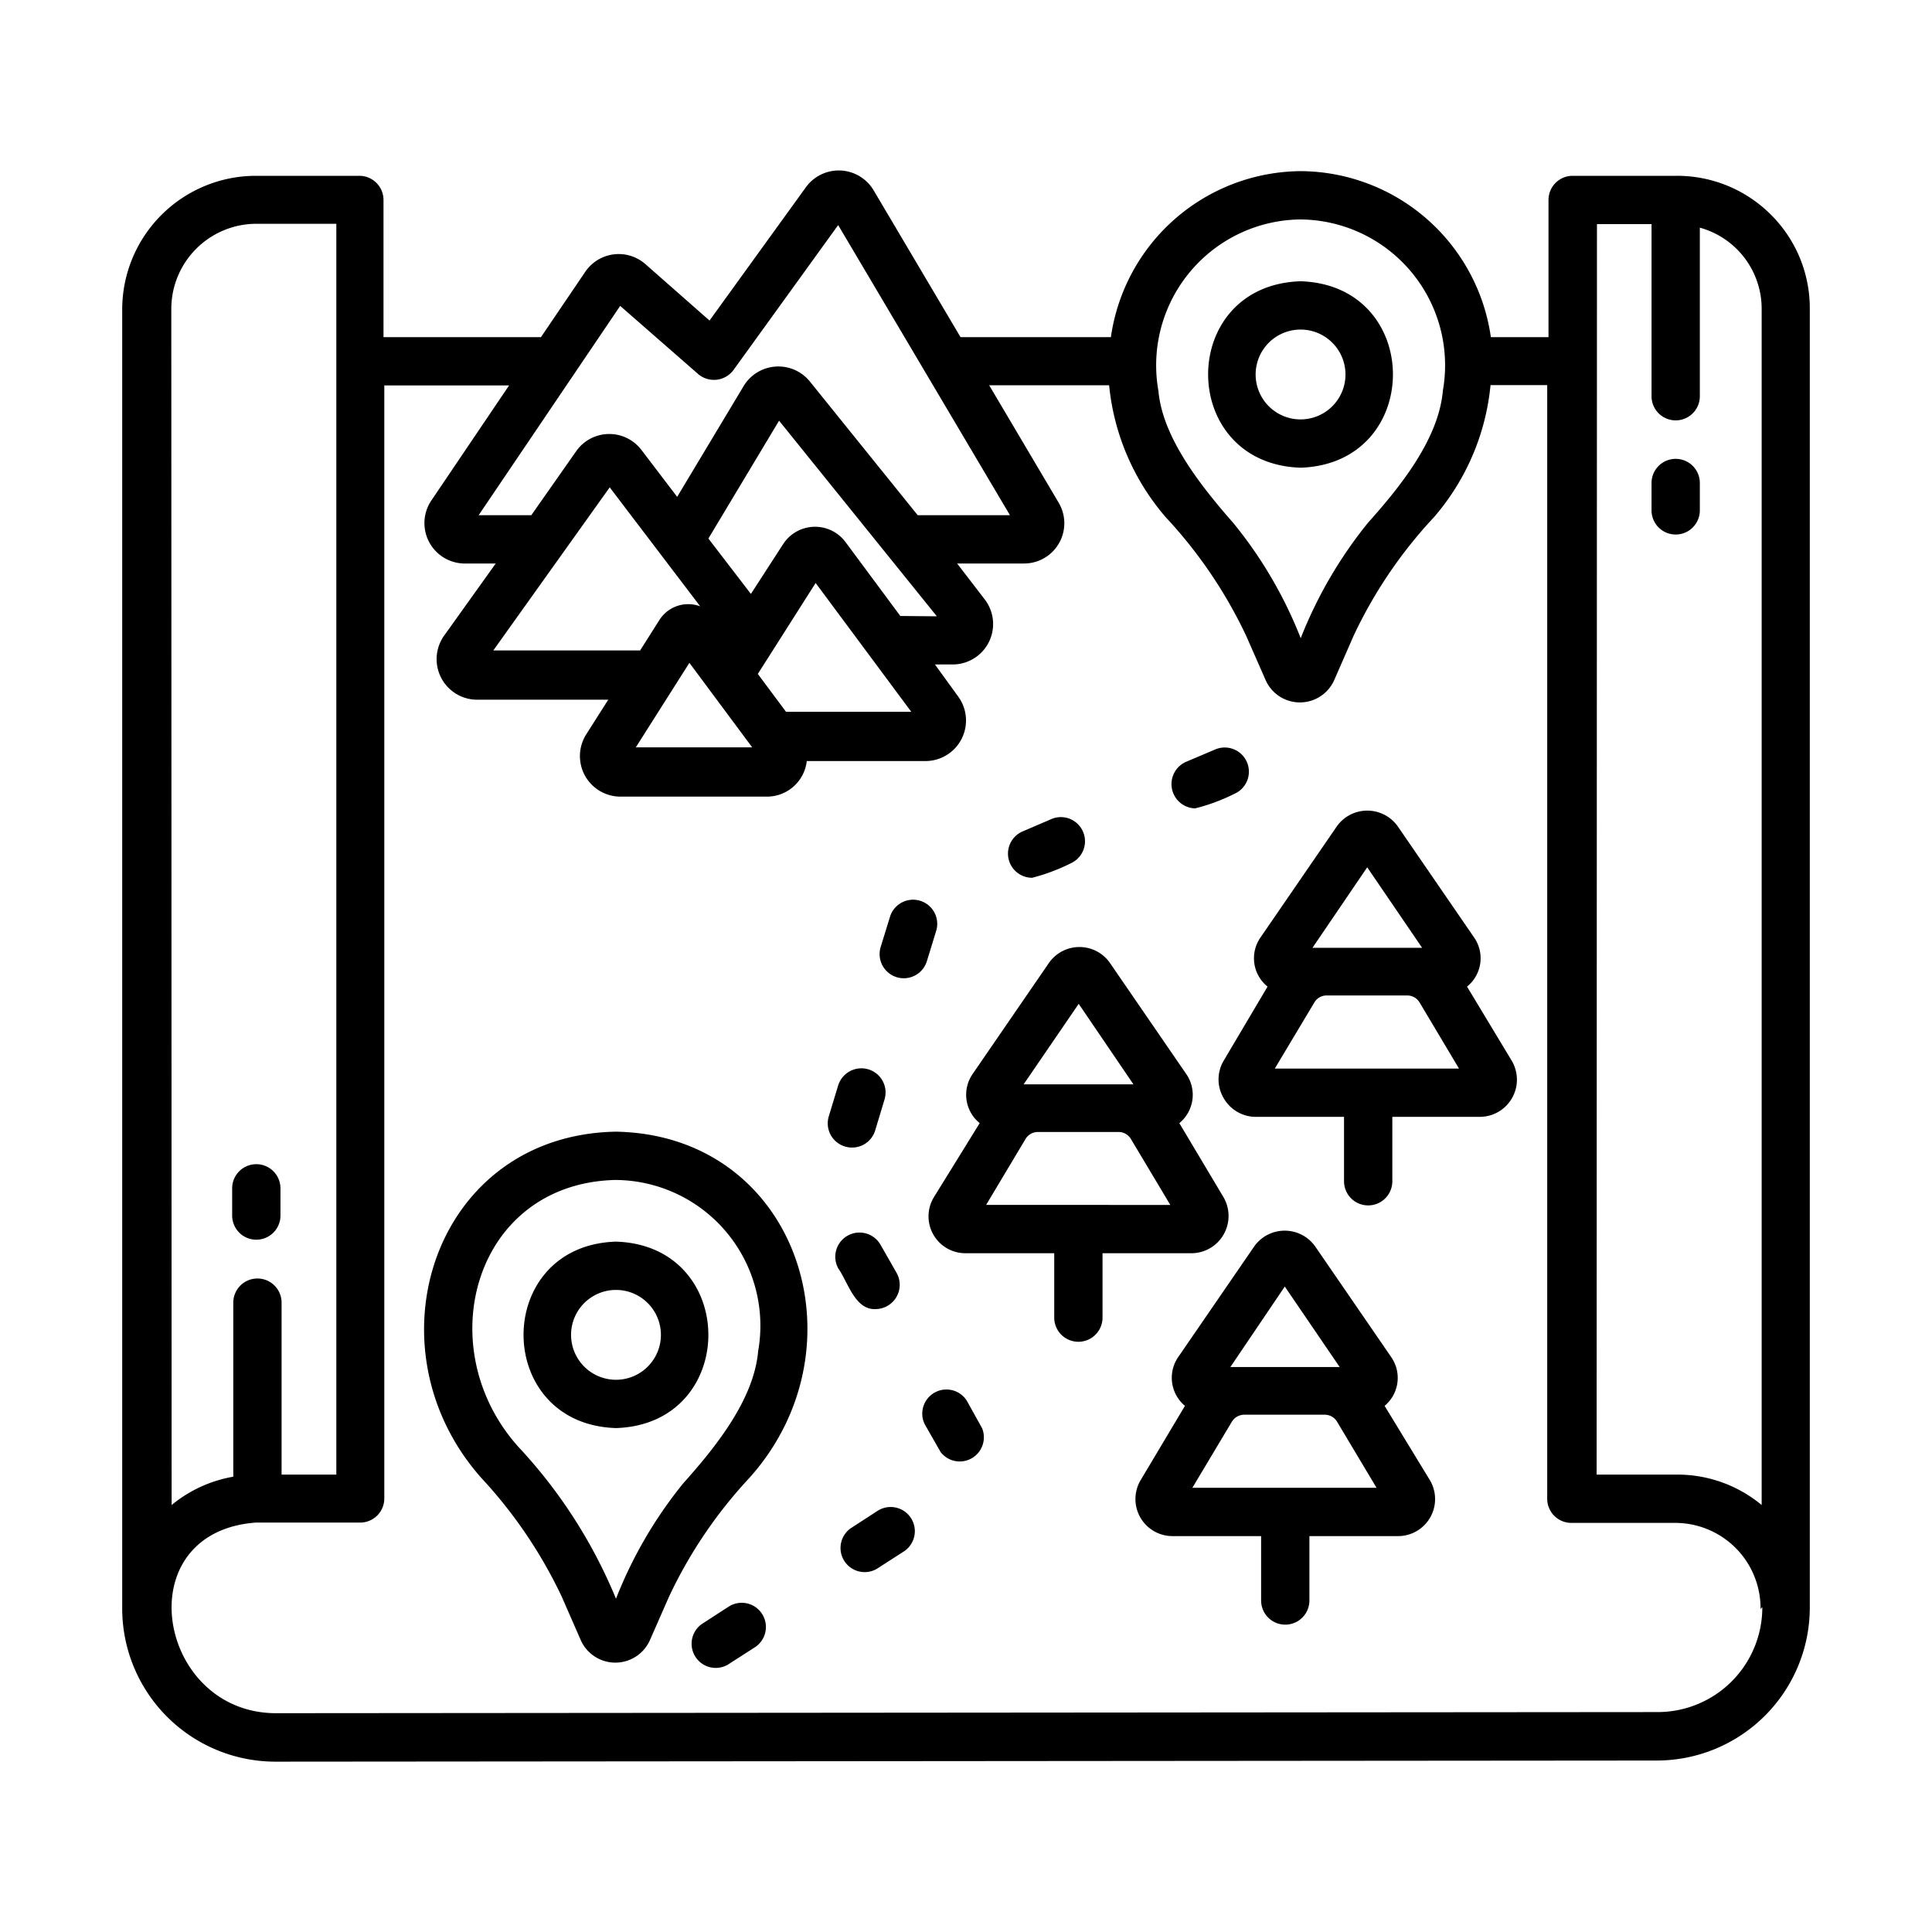 <svg height="512" viewBox="0 0 120 120" width="512" xmlns="http://www.w3.org/2000/svg"><g><path d="m76 76.68a2.32 2.32 0 0 0 0-2.31l-2.75-4.61a2.27 2.27 0 0 0 .43-3.05l-4.74-6.9a2.31 2.31 0 0 0 -3.79 0l-4.74 6.9a2.27 2.27 0 0 0 .44 3.05l-2.85 4.61a2.29 2.29 0 0 0 2 3.47h5.48v4a1.5 1.5 0 0 0 3 0v-4h5.52a2.31 2.31 0 0 0 2-1.16zm-9-14.33 3.4 5h-6.82zm-5.75 12.49 2.45-4.1a.89.89 0 0 1 .77-.43h5a.89.89 0 0 1 .77.43l2.45 4.1z"/><path d="m91.12 61.28a2.26 2.26 0 0 0 .44-3.05l-4.74-6.9a2.32 2.32 0 0 0 -3.79 0l-4.74 6.9a2.26 2.26 0 0 0 .44 3.05l-2.73 4.61a2.28 2.28 0 0 0 0 2.31 2.3 2.3 0 0 0 2 1.17h5.48v4a1.5 1.5 0 0 0 3 0v-4h5.42a2.31 2.31 0 0 0 2-3.48zm-6.2-7.41 3.41 5h-6.81zm-5.74 12.5 2.46-4.11a.88.88 0 0 1 .76-.43h5a.9.9 0 0 1 .77.43l2.45 4.11z"/><path d="m38.27 70.29c-11.33.19-15.59 13.37-8.38 21.5a29.11 29.11 0 0 1 5 7.38l1.19 2.72a2.35 2.35 0 0 0 4.28 0l1.19-2.71a28.72 28.72 0 0 1 5-7.39c7.27-8.1 3.04-21.28-8.28-21.5zm8.82 13.63c-.26 3-2.62 5.94-4.66 8.22a27 27 0 0 0 -4.17 7.16 31.18 31.18 0 0 0 -6.06-9.43c-5.55-6.18-2.75-16.35 6-16.58a9.05 9.05 0 0 1 8.89 10.63z"/><path d="m38.26 77.12c-7.66.24-7.65 11.34 0 11.58 7.65-.24 7.65-11.34 0-11.58zm0 8.58a2.79 2.79 0 0 1 0-5.58 2.79 2.79 0 0 1 0 5.58z"/><path d="m60.05 87a1.5 1.5 0 0 0 -2.62 1.45l1 1.75a1.5 1.5 0 0 0 2.57-1.49z"/><path d="m52.48 71.21a1.5 1.5 0 0 0 1.88-1l.58-1.92a1.5 1.5 0 0 0 -1-1.87 1.51 1.51 0 0 0 -1.88 1l-.58 1.91a1.5 1.5 0 0 0 1 1.88z"/><path d="m54.51 93.84-1.68 1.09a1.5 1.5 0 0 0 1.62 2.52l1.68-1.08a1.5 1.5 0 0 0 -1.62-2.53z"/><path d="m45.26 99.79-1.68 1.09a1.5 1.5 0 0 0 1.62 2.52l1.68-1.08a1.5 1.5 0 0 0 -1.62-2.53z"/><path d="m54.38 81.31a1.51 1.51 0 0 0 1.32-2.23l-1-1.75a1.5 1.5 0 0 0 -2.63 1.46c.6.85 1.04 2.58 2.31 2.52z"/><path d="m58.16 57.78a1.5 1.5 0 0 0 -2.87-.87l-.59 1.91a1.5 1.5 0 0 0 2.87.88z"/><path d="m64.11 54.52a12.08 12.08 0 0 0 2.42-.91 1.5 1.5 0 0 0 -1.17-2.76l-1.84.79a1.5 1.5 0 0 0 .59 2.88z"/><path d="m74.23 50.21a11.75 11.75 0 0 0 2.43-.9 1.5 1.5 0 0 0 -1.18-2.76l-1.84.78a1.51 1.51 0 0 0 .59 2.88z"/><path d="m86 87.32a2.26 2.26 0 0 0 .43-3l-4.74-6.9a2.32 2.32 0 0 0 -3.79 0l-4.74 6.9a2.27 2.27 0 0 0 .44 3l-2.75 4.61a2.3 2.3 0 0 0 2 3.48h5.48v4a1.5 1.5 0 0 0 3 0v-4h5.48a2.3 2.3 0 0 0 2-3.48zm-6.2-7.41 3.41 5h-6.79zm-5.74 12.5 2.45-4.1a.91.91 0 0 1 .77-.44h5a.89.89 0 0 1 .77.44l2.45 4.1z"/><path d="m80.78 29.05c7.65-.25 7.65-11.34 0-11.58-7.66.24-7.65 11.33 0 11.58zm0-8.58a2.79 2.79 0 0 1 0 5.58 2.79 2.79 0 0 1 0-5.58z"/><path d="m110 13.34a8.23 8.23 0 0 0 -5.83-2.42h-6.49a1.5 1.5 0 0 0 -1.5 1.5v8.52h-3.58a12 12 0 0 0 -11.81-10.31 12 12 0 0 0 -11.79 10.31h-9.34l-5.41-9.14a2.52 2.52 0 0 0 -4.18-.19l-6 8.3-4-3.52a2.51 2.51 0 0 0 -3.71.48l-2.76 4.07h-9.78v-8.52a1.5 1.5 0 0 0 -1.5-1.5h-6.48a8.31 8.31 0 0 0 -8.25 8.25s0 80.7 0 80.75a9.52 9.52 0 0 0 9.51 9.5l85.82-.07a9.51 9.51 0 0 0 9.49-9.5s0-80.68 0-80.69a8.19 8.19 0 0 0 -2.41-5.82zm-10.81.58h3.39v10.69a1.5 1.5 0 1 0 3 0v-10.47a5.23 5.23 0 0 1 3.84 5v74.34a8.18 8.18 0 0 0 -5.25-1.89h-5zm-18.42-.29a9.06 9.06 0 0 1 8.85 10.63c-.26 3-2.62 5.94-4.66 8.22a27.17 27.17 0 0 0 -4.17 7.16 26.74 26.74 0 0 0 -4.19-7.16c-2-2.28-4.39-5.28-4.65-8.21a9.06 9.06 0 0 1 8.81-10.64zm-42.25 5.37 4.84 4.23a1.51 1.51 0 0 0 2.2-.25l6.5-9 10.67 18.02h-5.73l-6.71-8.32a2.52 2.52 0 0 0 -4.09.28l-4.14 6.9-2.24-2.94a2.51 2.51 0 0 0 -4 .06l-2.82 4.02h-3.27zm8.55 22.86 3.59-5.65 5.94 8h-7.78zm8.85-3.6-3.41-4.6a2.36 2.36 0 0 0 -3.87.14l-2 3.09-2.64-3.44 4.39-7.32 9.8 12.15zm-13.1 2.91 3.9 5.25h-7.23zm-12.18-.77 7.23-10.13 5.62 7.39a2.12 2.12 0 0 0 -2.54.86l-1.19 1.88zm-20-21.25a5.29 5.29 0 0 1 5.25-5.25h5v77.69h-3.4v-10.68a1.5 1.5 0 0 0 -3 0v10.81a8.23 8.23 0 0 0 -3.83 1.76zm98.82 80.69a6.5 6.5 0 0 1 -6.49 6.5l-85.82.07c-7.4 0-9.33-11.24-1.26-11.84h6.48a1.5 1.5 0 0 0 1.5-1.5v-69.13h7.75l-4.85 7.18a2.51 2.51 0 0 0 2.02 3.88h2l-3.19 4.46a2.52 2.52 0 0 0 2 4h8.18l-1.38 2.17a2.52 2.52 0 0 0 2.11 3.85h9.13a2.49 2.49 0 0 0 2.47-2.21h7.41a2.52 2.52 0 0 0 2-4l-1.45-2h1.13a2.51 2.51 0 0 0 1.94-4.07l-1.69-2.2h4.15a2.5 2.5 0 0 0 2.16-3.77l-4.32-7.3h7.45a14.72 14.72 0 0 0 3.52 8.2 28.76 28.76 0 0 1 5 7.38l1.19 2.71a2.33 2.33 0 0 0 4.28 0l1.19-2.72a28.5 28.5 0 0 1 5-7.38 14.7 14.7 0 0 0 3.51-8.2h3.52v69.17a1.5 1.5 0 0 0 1.5 1.5h6.48a5.3 5.3 0 0 1 5.27 5.39.29.29 0 0 1 .06-.12z"/><path d="m15.92 77a1.5 1.5 0 0 0 1.5-1.5v-1.69a1.5 1.5 0 0 0 -3 0v1.69a1.5 1.5 0 0 0 1.5 1.5z"/><path d="m105.58 31.71v-1.71a1.5 1.5 0 0 0 -3 0v1.69a1.5 1.5 0 0 0 3 .02z"/></g></svg>
